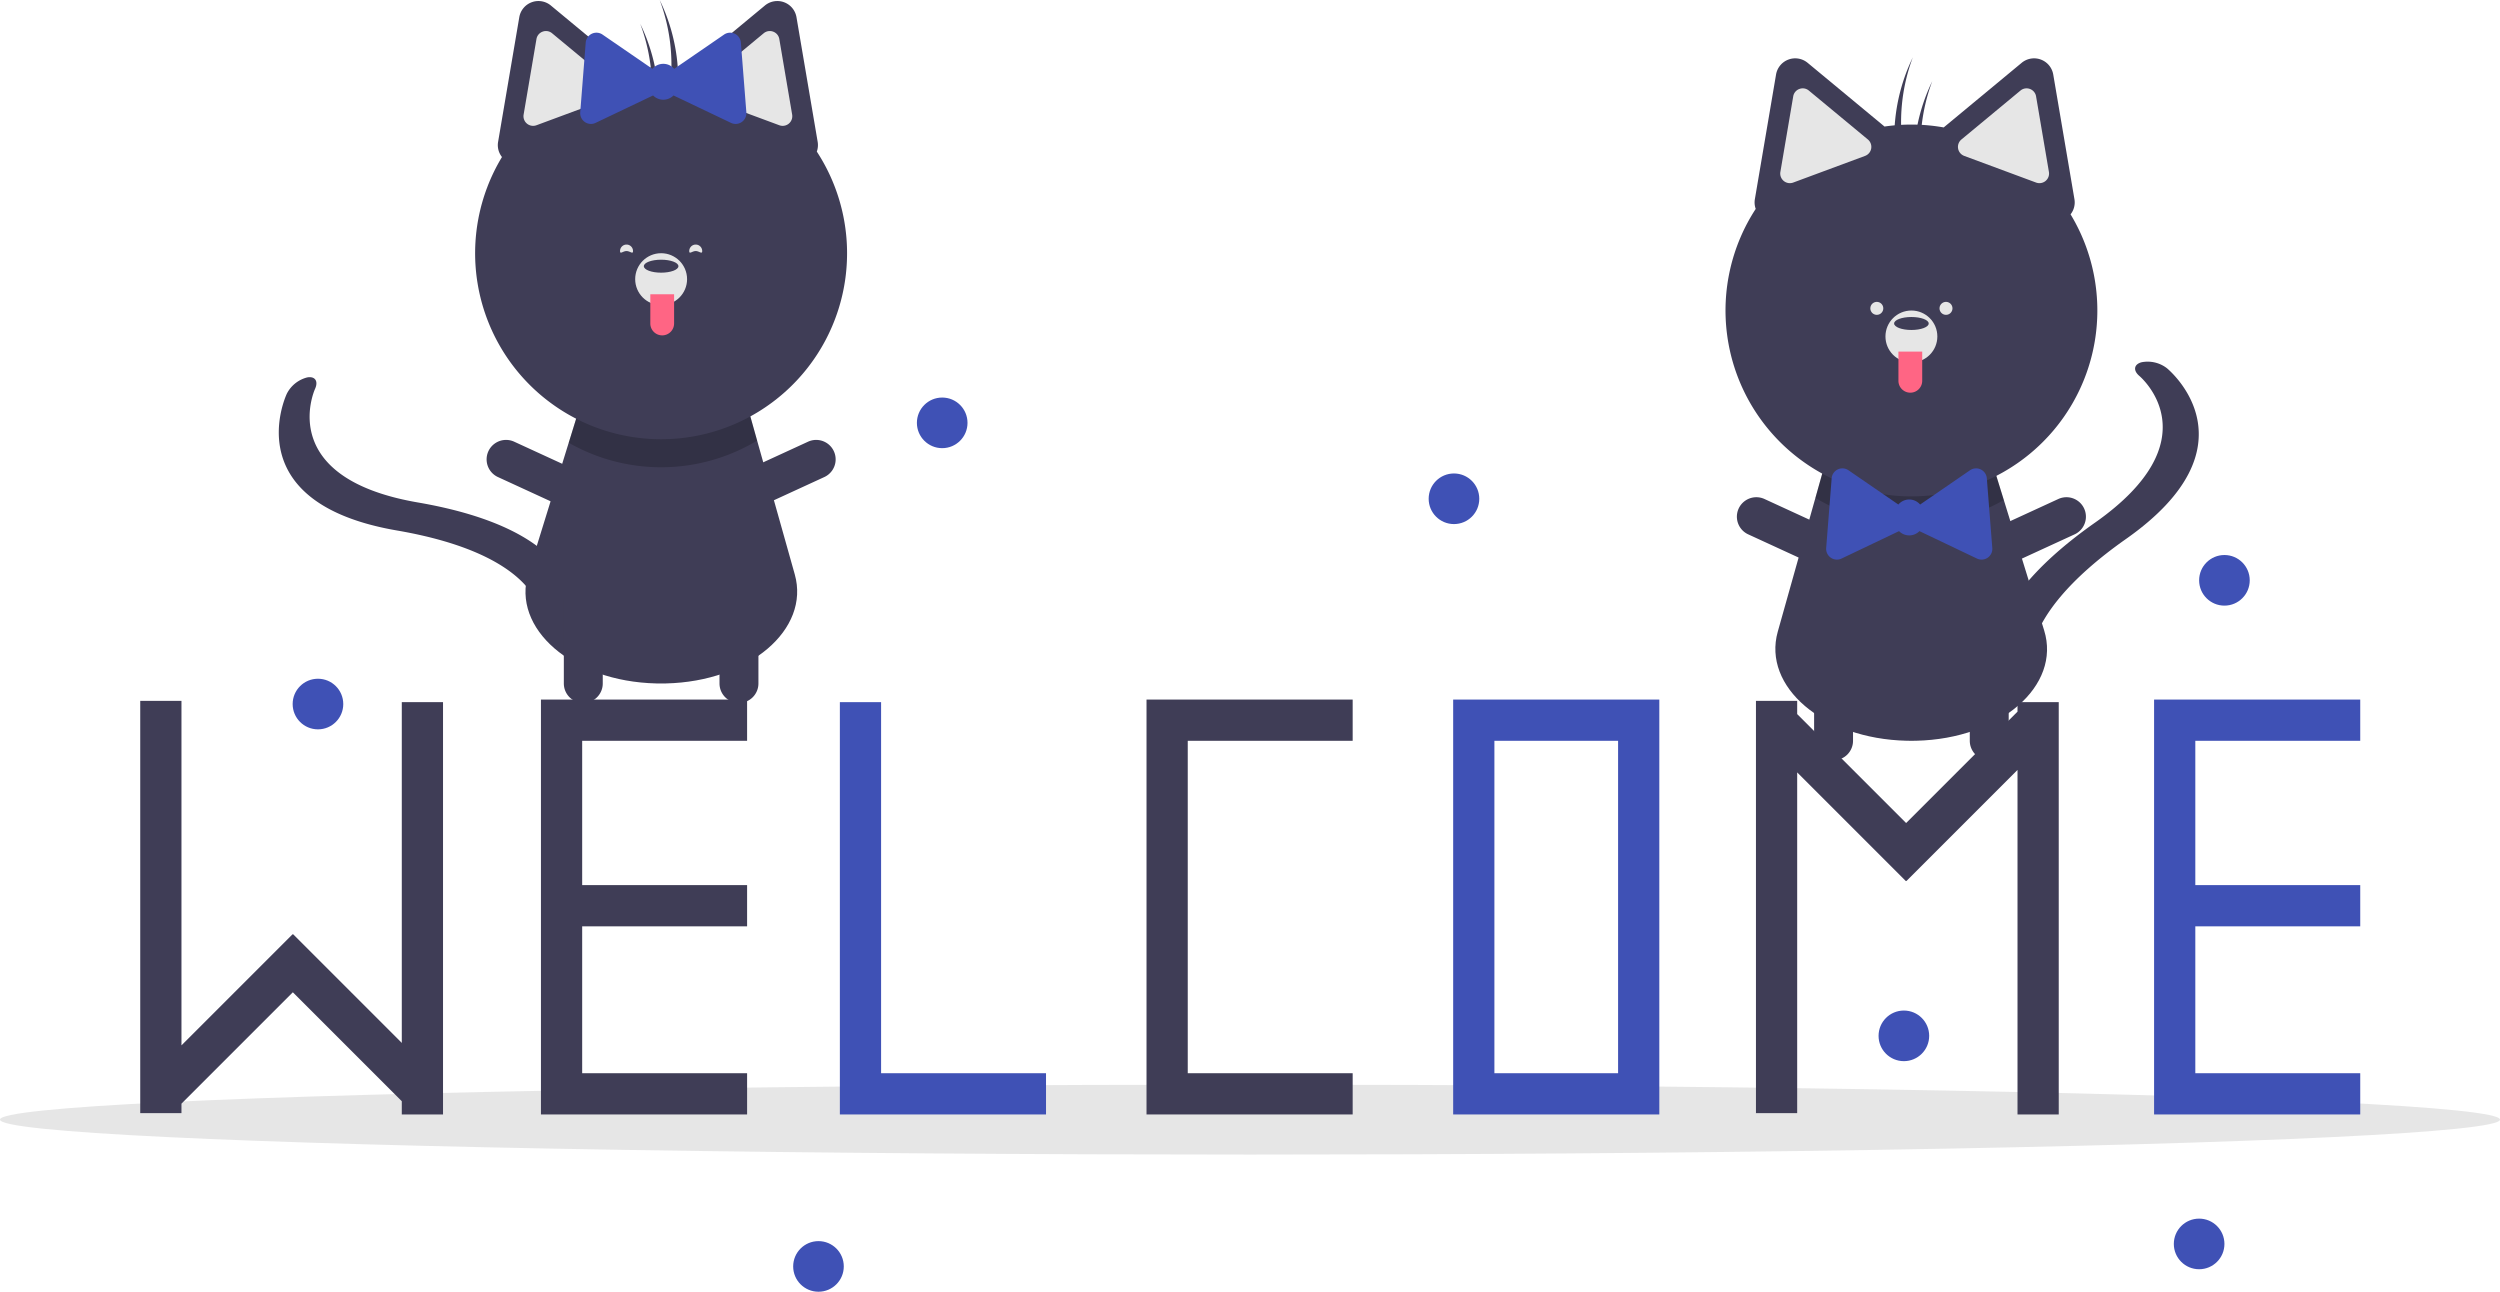 <svg id="a767eac7-073f-42f5-be07-7b01228cc98c" data-name="Layer 1" xmlns="http://www.w3.org/2000/svg" width="889.076" height="459.38" viewBox="0 0 889.076 459.38"><title>welcome_cats</title><ellipse cx="444.538" cy="398.169" rx="444.538" ry="12.435" fill="#e6e6e6"/><path d="M836.907,483.742c-.561.008-1.123.015-1.692.015s-1.13-.008-1.692-.015c-29.757-.677-51.326-19.269-45.836-38.777l13.387-47.589,3.383-12.041,59.976,1.023,3.645,11.78,14.348,46.366C888.502,464.119,866.934,483.065,836.907,483.742Z" transform="translate(-155.462 -220.31)" fill="#3f3d56"/><path d="M868.079,398.137a66.201,66.201,0,0,1-67.004-.761l3.383-12.041,59.976,1.023Z" transform="translate(-155.462 -220.31)" opacity="0.2"/><path d="M865.548,446.544c2.591-9.656,11.106-23.585,34.987-40.38,41.648-29.294,16.803-51.259,15.727-52.18-2.258-1.93-1.925-4.098.775-4.839a11.224,11.224,0,0,1,9.034,2.103c1.348,1.115,32.459,27.683-14.537,60.734-42.295,29.75-33.302,49.169-33.199,49.355,1.133,2.077-.684,3.739-4.063,3.716s-7.039-1.723-8.176-3.797C865.856,460.818,863.135,455.533,865.548,446.544Z" transform="translate(-155.462 -220.31)" fill="#3f3d56"/><path d="M807.534,490.677a6.92,6.92,0,0,1-6.92-6.92V453.769a6.92,6.92,0,0,1,13.841,0v29.988A6.92,6.92,0,0,1,807.534,490.677Z" transform="translate(-155.462 -220.31)" fill="#3f3d56"/><path d="M813.602,419.484a6.92,6.92,0,0,1-9.179,3.394l-27.243-12.534a6.92,6.92,0,0,1,5.785-12.574l27.243,12.534A6.92,6.92,0,0,1,813.602,419.484Z" transform="translate(-155.462 -220.31)" fill="#3f3d56"/><path d="M856.829,419.484a6.92,6.92,0,0,0,9.179,3.394l27.243-12.534a6.92,6.92,0,0,0-5.785-12.574l-27.243,12.534A6.92,6.92,0,0,0,856.829,419.484Z" transform="translate(-155.462 -220.31)" fill="#3f3d56"/><path d="M862.897,490.677a6.92,6.92,0,0,0,6.92-6.92V453.769a6.92,6.92,0,1,0-13.841,0v29.988A6.92,6.92,0,0,0,862.897,490.677Z" transform="translate(-155.462 -220.31)" fill="#3f3d56"/><path d="M891.818,296.535a6.806,6.806,0,0,0,1.373-5.408l-3.766-22.157-3.766-22.157a6.913,6.913,0,0,0-11.226-4.164L857.127,256.988l-10.426,8.64a65.694,65.694,0,0,0-21.047-.317l-10.043-8.322-17.305-14.34a6.913,6.913,0,0,0-11.226,4.164l-3.766,22.157-3.766,22.157a6.844,6.844,0,0,0,.301,3.474,66.118,66.118,0,1,0,111.969,1.935Z" transform="translate(-155.462 -220.31)" fill="#3f3d56"/><path d="M796.572,251.728a3.447,3.447,0,0,0-1.202.218,3.388,3.388,0,0,0-2.184,2.635L788.618,281.451a3.423,3.423,0,0,0,4.565,3.782l25.553-9.479a3.422,3.422,0,0,0,.993-5.844l-0-.001-20.985-17.39A3.392,3.392,0,0,0,796.572,251.728Z" transform="translate(-155.462 -220.31)" fill="#e6e6e6"/><path d="M876.167,251.728a3.392,3.392,0,0,0-2.172.792l-20.986,17.391a3.422,3.422,0,0,0,.993,5.844l25.553,9.479a3.423,3.423,0,0,0,4.565-3.782l-4.567-26.87a3.388,3.388,0,0,0-2.184-2.635A3.447,3.447,0,0,0,876.167,251.728Z" transform="translate(-155.462 -220.31)" fill="#e6e6e6"/><circle cx="679.753" cy="119.658" r="9.227" fill="#e6e6e6"/><ellipse cx="679.753" cy="115.044" rx="6.151" ry="2.307" fill="#3f3d56"/><path d="M675.14,125.04H683.598a0,0,0,0,1,0,0v10.38a4.229,4.229,0,0,1-4.229,4.229h0a4.229,4.229,0,0,1-4.229-4.229V125.04a0,0,0,0,1,0,0Z" fill="#ff6584"/><path d="M835.729,240.69c-.444.92-.874,1.849-1.279,2.798a65.818,65.818,0,0,0-4.651,35.344c.866-1.256,1.776-2.565,2.701-3.888A65.775,65.775,0,0,1,835.729,240.69Z" transform="translate(-155.462 -220.31)" fill="#3f3d56"/><path d="M842.649,249.148c-.444.92-.874,1.849-1.279,2.798A65.818,65.818,0,0,0,836.719,287.29c.866-1.256,1.776-2.565,2.701-3.888A65.775,65.775,0,0,1,842.649,249.148Z" transform="translate(-155.462 -220.31)" fill="#3f3d56"/><path d="M863.985,415.199l-.975-12.398-.975-12.398a3.825,3.825,0,0,0-5.98-2.853l-10.25,7.043-7.485,5.143a5.095,5.095,0,0,0-7.749,0l-7.485-5.143L812.838,387.55a3.825,3.825,0,0,0-5.98,2.853l-.975,12.398-.975,12.398a3.825,3.825,0,0,0,5.461,3.752l11.224-5.355,9.223-4.4a5.101,5.101,0,0,0,7.262,0l9.223,4.4,11.224,5.355A3.825,3.825,0,0,0,863.985,415.199Z" transform="translate(-155.462 -220.31)" fill="#3f51b5"/><circle cx="667.451" cy="109.662" r="2.307" fill="#e6e6e6"/><circle cx="692.056" cy="109.662" r="2.307" fill="#e6e6e6"/><path d="M388.888,463.362c.561.008,1.123.015,1.692.015s1.13-.008,1.692-.015c29.757-.677,51.326-19.269,45.836-38.777l-13.387-47.589L421.336,364.955l-59.976,1.023-3.645,11.78-14.348,46.366C337.293,443.739,358.861,462.685,388.888,463.362Z" transform="translate(-155.462 -220.31)" fill="#3f3d56"/><path d="M357.715,377.758a66.201,66.201,0,0,0,67.004-.761L421.336,364.955l-59.976,1.023Z" transform="translate(-155.462 -220.31)" opacity="0.2"/><path d="M352.962,420.524c-6.473-7.619-20.13-16.565-48.9-21.526-50.177-8.656-37.121-39.139-36.542-40.432,1.215-2.711-.014-4.527-2.771-4.041a11.224,11.224,0,0,0-7.266,5.766c-.741,1.585-17.492,38.91,39.127,48.673,50.957,8.79,51.139,30.19,51.125,30.403-.136,2.362,2.218,3.087,5.263,1.62s5.625-4.569,5.765-6.931C358.791,433.557,358.99,427.616,352.962,420.524Z" transform="translate(-155.462 -220.31)" fill="#3f3d56"/><path d="M418.261,470.298a6.92,6.92,0,0,0,6.92-6.92V433.389a6.92,6.92,0,0,0-13.841,0v29.988A6.92,6.92,0,0,0,418.261,470.298Z" transform="translate(-155.462 -220.31)" fill="#3f3d56"/><path d="M412.193,399.105a6.92,6.92,0,0,0,9.179,3.394l27.243-12.534a6.92,6.92,0,1,0-5.785-12.574l-27.243,12.534A6.92,6.92,0,0,0,412.193,399.105Z" transform="translate(-155.462 -220.31)" fill="#3f3d56"/><path d="M368.966,399.105a6.92,6.92,0,0,1-9.179,3.394l-27.243-12.534a6.92,6.92,0,1,1,5.785-12.574l27.243,12.534A6.92,6.92,0,0,1,368.966,399.105Z" transform="translate(-155.462 -220.31)" fill="#3f3d56"/><path d="M362.898,470.298a6.92,6.92,0,0,1-6.92-6.92V433.389a6.92,6.92,0,0,1,13.841,0v29.988A6.92,6.92,0,0,1,362.898,470.298Z" transform="translate(-155.462 -220.31)" fill="#3f3d56"/><path d="M445.947,274.221a6.844,6.844,0,0,0,.301-3.474l-3.766-22.157-3.766-22.157a6.913,6.913,0,0,0-11.226-4.164l-17.305,14.34L400.141,244.931a65.694,65.694,0,0,0-21.047.317l-10.426-8.64-17.305-14.34a6.913,6.913,0,0,0-11.226,4.164L336.37,248.59l-3.766,22.157a6.806,6.806,0,0,0,1.373,5.408,66.137,66.137,0,1,0,111.969-1.935Z" transform="translate(-155.462 -220.31)" fill="#3f3d56"/><path d="M427.051,232.14,406.066,249.53l-0.0.001a3.422,3.422,0,0,0,.993,5.844l25.553,9.479a3.423,3.423,0,0,0,4.565-3.782l-4.567-26.87a3.388,3.388,0,0,0-2.184-2.635,3.447,3.447,0,0,0-1.202-.218A3.392,3.392,0,0,0,427.051,232.14Z" transform="translate(-155.462 -220.31)" fill="#e6e6e6"/><path d="M348.427,231.566a3.388,3.388,0,0,0-2.184,2.635l-4.567,26.87a3.423,3.423,0,0,0,4.565,3.782l25.553-9.479a3.422,3.422,0,0,0,.993-5.844l-20.986-17.391a3.392,3.392,0,0,0-2.172-.792A3.447,3.447,0,0,0,348.427,231.566Z" transform="translate(-155.462 -220.31)" fill="#e6e6e6"/><circle cx="235.117" cy="99.278" r="9.227" fill="#e6e6e6"/><ellipse cx="235.117" cy="94.665" rx="6.151" ry="2.307" fill="#3f3d56"/><path d="M390.964,324.971h0A4.229,4.229,0,0,1,395.193,329.2v10.38a0,0,0,0,1,0,0h-8.458a0,0,0,0,1,0,0V329.2A4.229,4.229,0,0,1,390.964,324.971Z" transform="translate(626.465 444.241) rotate(-180)" fill="#ff6584"/><path d="M390.066,220.31c.444.92.874,1.849,1.279,2.798a65.818,65.818,0,0,1,4.651,35.344c-.866-1.256-1.776-2.565-2.701-3.888A65.775,65.775,0,0,0,390.066,220.31Z" transform="translate(-155.462 -220.31)" fill="#3f3d56"/><path d="M383.146,228.768c.444.92.874,1.849,1.279,2.798a65.818,65.818,0,0,1,4.651,35.344c-.866-1.256-1.776-2.565-2.701-3.888A65.775,65.775,0,0,0,383.146,228.768Z" transform="translate(-155.462 -220.31)" fill="#3f3d56"/><path d="M361.81,260.258l.975-12.398.975-12.398a3.825,3.825,0,0,1,5.98-2.853l10.25,7.043,7.485,5.143a5.095,5.095,0,0,1,7.749,0l7.485-5.143,10.25-7.043a3.825,3.825,0,0,1,5.98,2.853l.975,12.398.975,12.398a3.825,3.825,0,0,1-5.461,3.752L404.202,258.655l-9.223-4.4a5.101,5.101,0,0,1-7.262,0l-9.223,4.4L367.27,264.01A3.825,3.825,0,0,1,361.81,260.258Z" transform="translate(-155.462 -220.31)" fill="#3f51b5"/><path d="M400.575,309.592c0,1.274,1.033,0,2.307,0s2.307,1.274,2.307,0a2.307,2.307,0,0,0-4.614,0Z" transform="translate(-155.462 -220.31)" fill="#e6e6e6"/><path d="M380.583,309.592c0,1.274-1.033,0-2.307,0s-2.307,1.274-2.307,0a2.307,2.307,0,0,1,4.614,0Z" transform="translate(-155.462 -220.31)" fill="#e6e6e6"/><polygon points="481.05 263.451 481.05 248.788 407.736 248.788 407.736 249.705 407.736 263.451 407.736 381.67 407.736 396.333 422.399 396.333 481.05 396.333 481.05 381.67 422.399 381.67 422.399 263.451 481.05 263.451" fill="#3f3d56"/><path d="M672.253,469.099V616.643h73.314V469.099Zm58.651,132.882h-43.988V483.761h43.988Z" transform="translate(-155.462 -220.31)" fill="#3f51b5"/><polygon points="313.344 381.67 313.344 249.705 298.681 249.705 298.681 381.67 298.681 396.333 313.344 396.333 371.995 396.333 371.995 381.67 313.344 381.67" fill="#3f51b5"/><polygon points="265.69 263.451 265.69 248.788 192.376 248.788 192.376 249.705 192.376 263.451 192.376 314.771 192.376 329.434 192.376 381.67 192.376 396.333 207.039 396.333 265.69 396.333 265.69 381.67 207.039 381.67 207.039 329.434 265.69 329.434 265.69 314.771 207.039 314.771 207.039 263.451 265.69 263.451" fill="#3f3d56"/><polygon points="839.372 263.451 839.372 248.788 766.058 248.788 766.058 249.705 766.058 263.451 766.058 314.771 766.058 329.434 766.058 381.67 766.058 396.333 780.721 396.333 839.372 396.333 839.372 381.67 780.721 381.67 780.721 329.434 839.372 329.434 839.372 314.771 780.721 314.771 780.721 263.451 839.372 263.451" fill="#3f51b5"/><polygon points="142.889 249.705 142.889 370.89 104.228 332.23 104.14 332.319 104.058 332.237 64.535 371.76 64.535 249.247 49.872 249.247 49.872 395.875 64.535 395.875 64.535 392.496 104.147 352.884 142.889 391.627 142.889 396.333 157.552 396.333 157.552 249.705 142.889 249.705" fill="#3f3d56"/><polygon points="717.488 249.705 717.488 253.083 677.876 292.695 639.133 253.953 639.133 249.247 624.47 249.247 624.47 395.875 639.133 395.875 639.133 274.689 677.794 313.35 677.883 313.261 677.964 313.342 717.488 273.819 717.488 396.333 732.15 396.333 732.15 249.705 717.488 249.705" fill="#3f3d56"/><circle cx="335.076" cy="150.38" r="9" fill="#3f51b5"/><circle cx="113.076" cy="250.38" r="9" fill="#3f51b5"/><circle cx="291.076" cy="450.38" r="9" fill="#3f51b5"/><circle cx="517.076" cy="177.38" r="9" fill="#3f51b5"/><circle cx="782.076" cy="442.38" r="9" fill="#3f51b5"/><circle cx="791.076" cy="206.38" r="9" fill="#3f51b5"/><circle cx="677.076" cy="368.38" r="9" fill="#3f51b5"/></svg>